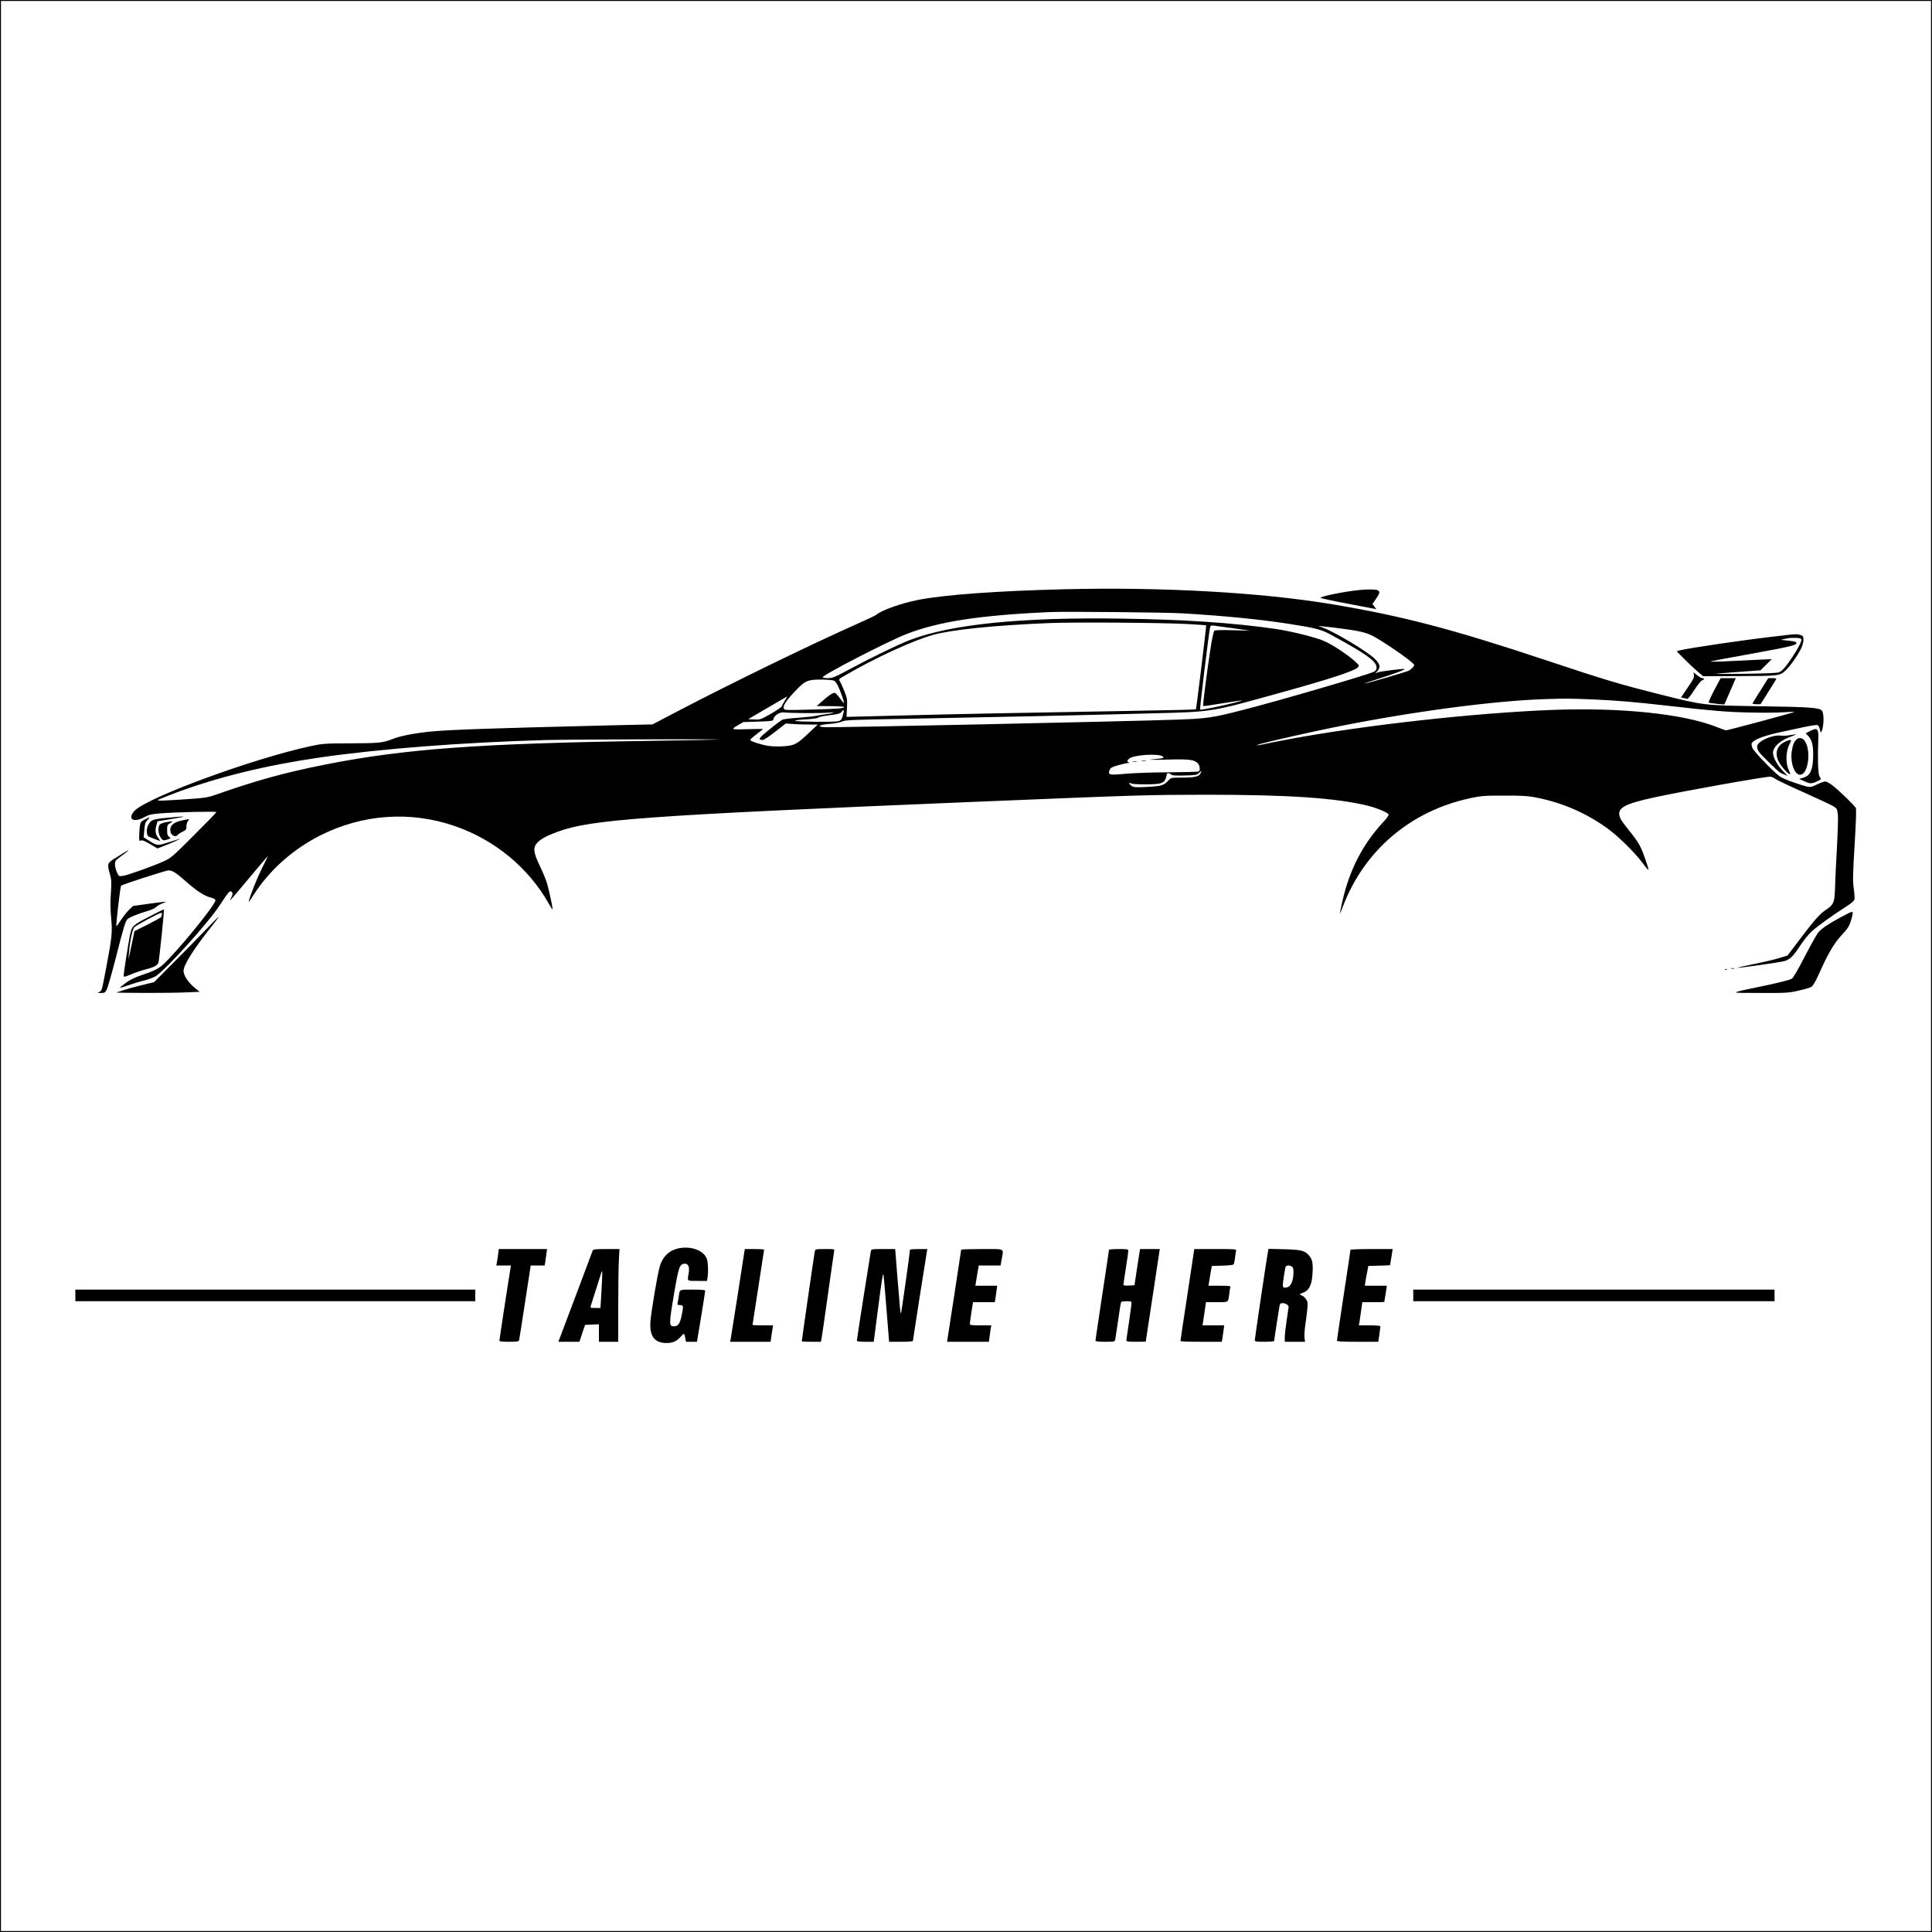 <?xml version="1.0" standalone="no"?>
<!DOCTYPE svg PUBLIC "-//W3C//DTD SVG 20010904//EN"
 "http://www.w3.org/TR/2001/REC-SVG-20010904/DTD/svg10.dtd">
<svg version="1.0" xmlns="http://www.w3.org/2000/svg"
 width="2000pt" height="2000pt" viewBox="0 0 2000 2000"
 preserveAspectRatio="xMidYMid meet">

<g transform="translate(0,2000) scale(0.1,-0.1)"
fill="#000000" stroke="none">
<path d="M0 10000 l0 -10000 10000 0 10000 0 0 10000 0 10000 -10000 0 -10000
0 0 -10000z m19990 0 l0 -9990 -9990 0 -9990 0 0 9990 0 9990 9990 0 9990 0 0
-9990z"/>
<path d="M11015 13900 c-692 -17 -1243 -57 -1515 -111 -174 -35 -374 -106
-430 -154 -8 -7 -97 -49 -198 -94 -456 -202 -1285 -605 -1852 -901 l-265 -139
-445 -10 c-1186 -29 -1629 -44 -1830 -62 -174 -16 -333 -46 -413 -78 -103 -41
-141 -45 -447 -46 -260 -1 -282 -3 -404 -29 -601 -129 -1707 -536 -1827 -673
-72 -83 -7 -123 103 -63 48 26 73 32 165 40 166 13 583 23 583 13 0 -4 -105
-113 -233 -240 -215 -216 -237 -235 -307 -267 -109 -50 -378 -146 -427 -153
-43 -6 -43 -5 -63 38 -11 24 -20 61 -20 82 0 35 5 41 70 88 117 86 87 74 -73
-28 -77 -49 -79 -55 -49 -163 16 -56 17 -82 10 -195 -7 -89 -6 -171 3 -260 13
-151 9 -191 -52 -515 -47 -246 -44 -235 -72 -248 -20 -10 -18 -11 18 -11 35
-1 42 3 58 31 10 17 52 162 93 322 84 330 101 384 121 408 18 20 111 59 209
87 39 11 79 29 88 40 10 11 38 28 62 37 25 9 43 18 42 20 -2 1 -79 -8 -172
-21 l-169 -24 -40 -38 c-22 -21 -60 -69 -84 -106 -25 -38 -46 -67 -48 -65 -7
8 40 414 49 420 24 16 465 158 491 158 40 0 80 -26 181 -116 106 -94 190 -149
254 -165 35 -9 50 -18 50 -30 0 -38 -285 -396 -475 -597 -98 -104 -123 -120
-280 -173 -76 -26 -129 -51 -173 -84 -35 -25 -62 -48 -60 -50 2 -2 42 10 88
26 47 17 121 39 164 49 43 11 97 31 120 46 111 74 542 551 662 735 95 145 106
156 124 134 11 -13 10 -22 -3 -50 -9 -19 -15 -35 -13 -35 2 0 90 104 195 230
106 127 193 230 195 230 1 0 -25 -55 -59 -122 -53 -107 -119 -269 -140 -348
-4 -14 16 11 43 55 164 260 405 477 692 624 439 223 936 259 1397 100 418
-144 768 -435 977 -809 20 -36 36 -60 36 -53 0 33 -43 228 -64 289 -13 38 -45
114 -72 169 -60 126 -67 178 -29 223 36 43 92 75 216 121 339 128 928 170
4329 311 1734 71 1759 72 2385 73 852 0 1347 -33 1675 -114 96 -24 208 -71
215 -91 3 -7 -20 -40 -51 -73 -214 -228 -355 -500 -428 -827 -14 -64 -26 -119
-26 -124 1 -5 16 30 34 78 221 577 701 984 1315 1115 115 25 145 27 351 27
174 1 246 -3 317 -17 274 -52 517 -155 743 -315 115 -81 294 -257 379 -372 70
-95 71 -89 15 68 -39 112 -67 160 -148 260 -87 108 -105 136 -112 171 -16 80
62 121 355 185 259 58 1144 216 1205 216 13 0 35 -9 49 -20 14 -11 145 -74
291 -139 145 -65 285 -130 309 -144 43 -26 45 -29 52 -84 5 -51 0 -191 -20
-553 -3 -52 -7 -150 -9 -217 -5 -147 -14 -168 -96 -223 -67 -45 -117 -103
-283 -323 l-112 -148 -80 -25 c-44 -14 -165 -43 -270 -64 -104 -21 -180 -39
-169 -39 32 -1 438 57 483 69 58 15 96 52 166 160 35 54 87 118 121 149 64 58
212 164 348 251 57 36 89 63 93 78 3 13 0 64 -7 115 -11 80 -10 141 9 454 15
246 19 368 12 380 -14 25 -164 171 -234 227 -34 27 -68 46 -83 46 -13 0 -52
-14 -85 -31 -47 -23 -68 -29 -92 -24 -81 18 -248 78 -289 105 -61 41 -270 257
-287 297 -7 18 -11 39 -8 47 15 38 127 81 317 121 69 15 175 37 237 51 61 13
119 21 127 18 9 -3 19 -18 22 -33 12 -55 17 -55 31 -1 16 67 12 165 -8 185
-30 30 -120 36 -629 44 -598 9 -587 8 -1040 121 -418 105 -583 154 -1167 349
-978 326 -1499 463 -2228 585 -734 123 -1761 181 -2780 156z m1240 -250 c432
-26 787 -62 1075 -106 273 -42 346 -60 429 -105 374 -201 491 -284 491 -347 0
-24 -6 -35 -28 -46 -59 -30 -974 -298 -1354 -395 -319 -82 -375 -90 -693 -101
-548 -19 -3549 -83 -3637 -78 -90 5 -60 26 47 34 52 4 107 14 130 24 36 17
100 19 665 29 801 15 1837 37 2530 56 654 17 610 10 1355 217 494 136 758 223
791 259 17 19 16 21 -32 65 -63 59 -220 164 -305 203 -84 40 -346 106 -519
131 -437 63 -938 97 -1590 106 -1036 16 -1762 -58 -2190 -221 -118 -45 -411
-187 -631 -306 -147 -79 -172 -89 -217 -89 -28 0 -53 4 -56 8 -11 19 662 367
862 446 333 131 759 197 1492 230 156 7 1222 -3 1385 -14z m40 -110 c104 -6
190 -12 191 -13 4 -4 -101 -866 -106 -870 -3 -3 -304 -10 -670 -16 -1224 -21
-1761 -32 -2310 -46 -300 -8 -566 -15 -591 -15 l-46 0 5 93 c4 86 2 98 -27
172 -18 44 -39 90 -47 102 -13 21 -11 24 54 61 312 182 705 363 912 420 195
54 635 99 1200 122 260 11 1185 4 1435 -10z m480 -45 l170 -24 -180 5 c-102 3
-186 1 -193 -4 -9 -6 -25 -81 -43 -200 -38 -248 -79 -575 -74 -581 3 -2 91 10
197 28 106 17 198 31 203 30 17 -2 -124 -37 -278 -70 -82 -17 -151 -28 -154
-25 -5 5 91 801 104 852 4 19 10 21 41 17 20 -3 114 -15 207 -28z m1141 -6
c186 -25 245 -42 329 -91 160 -94 395 -262 395 -282 0 -12 -32 -46 -56 -59
-20 -11 -456 -138 -460 -134 -2 2 71 27 163 56 167 53 259 88 252 95 -7 7
-253 -24 -279 -35 l-25 -11 23 24 c37 41 29 75 -31 132 -79 76 -416 277 -531
318 l-51 18 65 -6 c36 -3 128 -14 206 -25z m-5283 -535 c10 -3 27 -25 39 -48
24 -47 70 -178 64 -183 -2 -2 -20 19 -40 47 -20 28 -43 53 -52 57 -17 6 -67
-26 -139 -91 l-50 -45 143 -1 c143 0 187 -12 90 -24 -29 -3 -169 -9 -310 -12
-241 -7 -258 -6 -264 11 -11 26 20 76 103 165 96 103 123 121 192 131 60 8
196 4 224 -7z m-508 -206 c-15 -24 -29 -50 -32 -59 -2 -9 -53 -44 -113 -78
-106 -60 -111 -62 -172 -59 l-63 3 200 117 c110 64 201 117 203 118 2 0 -9
-19 -23 -42z m8355 12 c256 -11 446 -27 785 -66 456 -52 607 -65 850 -70 138
-3 298 -2 357 3 59 5 104 6 100 2 -8 -7 -684 -189 -703 -189 -6 0 -50 15 -98
34 -340 136 -992 204 -1698 177 -795 -30 -1935 -156 -2718 -301 -116 -22 -239
-46 -275 -54 -72 -17 -95 -14 -29 4 110 30 531 125 755 170 791 161 1654 276
2194 293 205 7 258 6 480 -3z m-7747 -132 c-16 -73 -24 -87 -56 -94 -43 -10
-424 -7 -443 4 -10 6 30 11 107 15 75 4 126 12 130 19 4 6 56 17 116 24 87 11
111 17 123 33 20 27 29 26 23 -1z m-403 -10 c102 -1 214 1 250 5 39 4 57 4 45
-2 -11 -4 -47 -11 -80 -15 -33 -4 -76 -11 -95 -16 -19 -5 -102 -14 -183 -20
-82 -5 -158 -15 -170 -21 -12 -7 -73 -52 -134 -102 -111 -90 -122 -106 -67
-107 12 0 70 38 130 86 l109 85 59 -5 c32 -3 107 -6 165 -6 l106 -1 -85 -80
c-131 -124 -154 -136 -264 -144 -55 -4 -121 -3 -164 4 -70 11 -177 45 -186 60
-3 4 26 31 65 60 38 29 69 54 69 55 0 1 -62 0 -137 -2 -198 -6 -201 -5 -128
38 l60 35 154 5 c139 4 154 7 157 23 6 41 68 80 114 72 14 -3 108 -6 210 -7z
m-895 -274 c-22 -2 -357 -8 -745 -14 -1729 -26 -2509 -83 -3325 -245 -419 -83
-714 -165 -1135 -313 -70 -25 -111 -32 -235 -41 -302 -21 -370 -23 -360 -13 6
6 90 40 189 77 441 163 930 283 1491 364 616 89 1476 156 2330 180 248 7 1882
11 1790 5z m4602 -176 c14 -15 9 -17 -53 -23 -124 -11 -102 -13 106 -8 221 6
274 -1 310 -39 22 -24 27 -73 8 -84 -6 -4 -145 -8 -307 -9 -165 0 -364 -7
-449 -15 -170 -16 -184 -12 -166 37 8 24 21 31 84 50 41 12 89 23 105 24 18 1
23 3 13 6 -22 6 -23 17 -2 37 41 42 314 60 351 24z m391 -173 c-15 -34 -61
-45 -194 -45 -110 0 -110 0 -140 -31 -47 -50 -71 -57 -217 -65 -118 -6 -140
-5 -162 10 -30 20 -35 42 -6 26 25 -13 255 -13 300 0 39 11 57 32 66 78 5 28
9 32 28 26 12 -4 25 -11 28 -16 4 -6 60 -8 132 -6 115 3 128 5 149 26 28 28
30 28 16 -3z"/>
<path d="M11818 12123 c12 -2 32 -2 45 0 12 2 2 4 -23 4 -25 0 -35 -2 -22 -4z"/>
<path d="M11728 12113 c12 -2 30 -2 40 0 9 3 -1 5 -23 4 -22 0 -30 -2 -17 -4z"/>
<path d="M14080 13893 c-152 -14 -410 -66 -410 -82 0 -4 130 -32 289 -62 l288
-55 -19 27 -20 27 36 52 c41 60 44 75 17 90 -19 9 -102 11 -181 3z"/>
<path d="M18555 13433 c-16 -2 -109 -13 -205 -24 -321 -37 -866 -118 -954
-140 l-39 -11 79 -80 c43 -44 105 -102 137 -129 l58 -49 352 1 c435 1 443 2
503 60 56 54 148 191 169 249 18 52 19 94 3 108 -17 13 -65 20 -103 15z m93
-58 c3 -24 -76 -159 -150 -257 -38 -50 -61 -71 -88 -79 -20 -6 -165 -12 -350
-14 -173 -2 -306 -2 -295 0 11 3 119 11 240 20 l220 16 58 58 58 57 -88 -3
c-48 -2 -171 -8 -273 -13 -198 -11 -276 -12 -269 -6 2 2 198 39 434 81 422 77
474 90 446 118 -5 5 -45 12 -88 16 -72 7 -75 8 -38 15 22 4 47 9 55 11 8 2 40
2 70 2 47 -2 55 -5 58 -22z"/>
<path d="M17536 13013 c4 -23 -7 -47 -65 -131 l-69 -102 26 -6 c15 -3 32 -7
39 -9 6 -2 39 39 72 92 35 53 70 97 81 100 25 7 26 23 2 23 -9 0 -34 14 -55
31 l-37 30 6 -28z"/>
<path d="M17747 12858 c-36 -68 -62 -126 -59 -130 4 -4 42 -10 84 -14 l78 -7
26 59 c15 33 41 94 60 137 l33 77 -79 0 -78 0 -65 -122z"/>
<path d="M18225 12853 c-44 -69 -81 -130 -83 -135 -2 -4 16 -8 40 -8 l43 0 80
127 c44 69 82 130 83 135 2 4 -16 8 -40 8 l-43 0 -80 -127z"/>
<path d="M18743 12435 l-51 -26 27 -28 c37 -39 51 -93 51 -189 0 -156 -28
-222 -103 -243 l-42 -12 50 -23 c60 -29 78 -29 133 -4 47 21 48 22 27 54 -15
23 -20 183 -12 398 3 95 -11 107 -80 73z"/>
<path d="M18525 12389 c-27 -5 -68 -7 -90 -4 -86 12 -245 -60 -245 -111 0 -41
17 -64 118 -162 119 -115 111 -108 158 -128 l39 -16 -53 56 c-65 69 -106 153
-97 197 14 63 83 118 200 160 55 19 47 21 -30 8z"/>
<path d="M18596 12344 c-25 -25 -34 -45 -46 -111 -21 -120 23 -253 84 -253 89
0 120 273 40 361 -21 23 -57 25 -78 3z"/>
<path d="M18470 12317 c-75 -39 -98 -112 -61 -193 20 -44 82 -119 112 -135 16
-8 16 -4 -4 38 -33 72 -31 190 4 261 23 45 24 52 9 52 -9 0 -36 -10 -60 -23z"/>
<path d="M1726 11534 c-148 -15 -164 -21 -192 -76 -21 -40 -18 -105 4 -117 21
-11 122 -50 122 -47 0 1 -11 17 -25 36 -27 36 -31 73 -15 131 l10 37 153 25
c170 28 151 31 -57 11z"/>
<path d="M1499 11517 c-39 -21 -45 -28 -51 -68 -3 -24 -7 -70 -7 -102 -1 -52
1 -57 17 -48 13 6 36 -2 94 -36 l78 -46 62 24 c64 23 197 83 166 75 -9 -3 -62
-19 -118 -37 -113 -36 -112 -36 -211 27 l-42 26 7 76 c5 64 10 80 33 104 33
34 29 35 -28 5z"/>
<path d="M1880 11506 c-91 -19 -129 -60 -114 -122 8 -32 53 -52 69 -31 5 8 29
24 53 36 38 19 42 25 42 58 0 20 7 45 17 55 19 21 14 22 -67 4z"/>
<path d="M1715 11488 c-27 -5 -56 -16 -62 -25 -20 -26 -16 -92 8 -129 23 -37
30 -39 78 -23 31 11 32 12 12 26 -17 11 -21 25 -21 69 0 51 2 56 33 74 35 22
28 23 -48 8z"/>
<path d="M1562 10520 c-190 -98 -195 -102 -216 -197 -16 -78 -66 -394 -66
-425 0 -14 12 -11 78 16 42 18 108 40 146 50 88 22 125 41 136 71 8 22 62 546
57 551 -1 2 -62 -28 -135 -66z m114 14 c-3 -9 -6 -20 -6 -25 0 -5 -63 -40
-139 -79 l-139 -69 -11 -53 c-6 -29 -20 -96 -31 -148 l-20 -95 5 70 c8 109 35
243 54 265 17 21 257 149 280 150 8 0 11 -6 7 -16z"/>
<path d="M19050 10502 c-123 -67 -184 -108 -224 -150 -15 -17 -78 -128 -140
-248 -68 -133 -121 -224 -136 -235 -15 -11 -121 -38 -265 -69 -409 -86 -402
-78 -69 -79 274 -1 297 0 402 24 61 13 122 31 135 40 14 9 41 55 67 112 102
229 162 333 242 420 66 71 81 94 98 149 23 77 25 94 8 94 -7 0 -60 -26 -118
-58z"/>
<path d="M2137 10383 c-67 -71 -216 -223 -332 -339 l-210 -211 -135 -33 c-74
-18 -157 -41 -185 -51 -27 -10 -59 -20 -70 -22 -32 -7 565 -8 721 0 l141 6
-51 41 c-68 56 -116 128 -116 175 0 62 105 228 293 464 42 53 74 97 71 97 -3
0 -60 -57 -127 -127z"/>
<path d="M17923 9973 c9 -2 23 -2 30 0 6 3 -1 5 -18 5 -16 0 -22 -2 -12 -5z"/>
<path d="M17858 9963 c7 -3 16 -2 19 1 4 3 -2 6 -13 5 -11 0 -14 -3 -6 -6z"/>
<path d="M7039 7080 c-106 -18 -177 -82 -209 -190 -22 -72 -85 -443 -96 -561
-14 -158 39 -232 166 -232 65 0 105 18 148 67 34 39 36 38 46 -16 l7 -38 57 0
57 0 43 258 c23 141 42 263 42 270 0 9 -33 12 -129 12 -145 0 -134 6 -146 -80
-4 -25 -9 -53 -11 -62 -4 -14 1 -18 25 -18 37 0 38 -10 16 -114 -17 -79 -36
-106 -77 -106 -53 0 -54 19 -3 320 49 291 59 322 108 328 40 5 57 -30 47 -93
-16 -91 -22 -85 89 -85 l100 0 7 45 c3 25 5 76 2 114 -3 55 -9 75 -30 104 -49
63 -154 95 -259 77z"/>
<path d="M5157 7017 c-4 -29 -10 -67 -13 -85 l-6 -32 76 0 76 0 -5 -27 c-12
-66 -115 -737 -115 -750 0 -10 23 -13 99 -13 86 0 100 2 105 18 2 9 31 187 62
395 l58 377 72 0 72 0 6 33 c3 17 8 56 12 85 l7 52 -250 0 -250 0 -6 -53z"/>
<path d="M6137 7058 c-2 -7 -72 -193 -155 -413 -83 -220 -162 -430 -176 -467
l-26 -68 109 0 109 0 29 88 30 87 71 3 72 3 0 -91 0 -90 100 0 100 0 0 373 c0
206 3 422 7 480 l6 107 -135 0 c-100 0 -137 -3 -141 -12z m90 -410 l-11 -188
-54 0 c-51 0 -53 1 -46 23 9 29 104 328 110 346 11 33 11 -5 1 -181z"/>
<path d="M7705 7038 c-3 -18 -35 -222 -70 -453 -36 -231 -68 -432 -71 -447
l-6 -28 210 0 209 0 6 43 c3 23 9 61 13 85 l7 42 -107 0 c-58 0 -106 2 -106 4
0 2 27 177 60 389 33 212 60 388 60 391 0 3 -45 6 -100 6 l-99 0 -6 -32z"/>
<path d="M8435 7048 c-5 -21 -135 -921 -135 -933 0 -3 45 -5 99 -5 l99 0 6 28
c3 15 33 221 66 457 33 237 63 440 65 453 5 22 4 22 -95 22 -95 0 -100 -1
-105 -22z"/>
<path d="M9015 7048 c-7 -34 -145 -913 -145 -927 0 -7 28 -11 88 -11 l87 0 43
333 c42 321 50 372 57 365 2 -2 16 -159 31 -350 l28 -348 123 0 c68 0 123 4
123 8 0 8 135 871 145 925 l5 27 -90 0 c-50 0 -90 -3 -90 -7 0 -25 -89 -656
-93 -659 -6 -6 -12 60 -38 384 l-22 282 -124 0 c-119 0 -123 -1 -128 -22z"/>
<path d="M9950 7063 c0 -5 -33 -221 -73 -480 l-73 -473 217 0 216 0 7 53 c4
28 9 67 12 85 l6 32 -111 0 c-94 0 -111 2 -111 16 0 8 7 62 16 120 l17 104
112 0 113 0 6 33 c3 17 8 56 12 85 l7 52 -113 0 -113 0 7 43 c4 23 11 70 17
105 l11 62 113 0 113 0 11 63 c21 119 43 107 -204 107 -118 0 -215 -3 -215 -7z"/>
<path d="M11480 7062 c0 -4 -31 -215 -70 -469 -38 -254 -70 -466 -70 -472 0
-7 36 -11 100 -11 95 0 100 1 105 23 2 12 16 102 30 200 14 99 27 183 31 188
6 11 101 12 107 2 3 -5 -8 -93 -24 -198 -16 -104 -29 -196 -29 -202 0 -10 27
-13 100 -13 55 0 100 1 101 3 0 1 33 217 73 480 l72 477 -102 0 -102 0 -11
-67 c-6 -38 -19 -122 -29 -188 l-18 -120 -57 -3 c-42 -2 -57 0 -57 10 0 7 11
84 25 171 14 87 25 167 25 178 0 17 -8 19 -100 19 -55 0 -100 -4 -100 -8z"/>
<path d="M12292 6598 c-40 -260 -72 -476 -72 -480 0 -5 96 -8 214 -8 l214 0 6
33 c3 17 8 56 12 85 l7 52 -113 0 -112 0 5 28 c3 15 11 69 18 120 l13 92 112
0 c126 0 117 -6 129 85 3 28 8 58 11 68 5 15 -5 17 -110 17 l-116 0 6 38 c3
20 11 66 17 102 l12 65 110 3 c67 2 112 7 116 14 4 6 10 36 14 67 3 31 8 64
11 74 5 16 -10 17 -214 17 l-219 0 -71 -472z"/>
<path d="M13126 7044 c-11 -54 -136 -896 -136 -915 0 -17 8 -19 100 -19 55 0
100 4 100 9 0 12 49 328 56 364 5 22 11 27 34 27 26 0 60 -22 60 -38 0 -4 -9
-65 -20 -137 -11 -71 -20 -151 -20 -177 l0 -48 105 0 105 0 -6 43 c-4 25 3
103 16 186 12 79 19 158 16 176 -7 33 -36 67 -71 79 -17 7 -13 10 25 24 62 23
90 80 97 196 7 105 -1 147 -34 187 -45 53 -80 62 -259 67 l-162 4 -6 -28z
m245 -154 c15 -8 19 -21 19 -58 -1 -104 -32 -162 -86 -162 -19 0 -24 5 -24 27
0 24 15 127 26 181 5 24 32 29 65 12z"/>
<path d="M13980 7062 c0 -5 -31 -215 -70 -468 -38 -252 -70 -464 -70 -471 0
-10 48 -13 214 -13 l214 0 11 75 c6 42 11 80 11 85 0 6 -47 10 -111 10 l-112
0 7 38 c3 20 11 74 17 120 l12 82 114 0 c62 0 113 1 113 3 0 1 6 39 14 85 l13
82 -114 0 -114 0 6 45 c4 24 12 70 19 102 l11 58 113 3 c61 1 112 4 112 5 0 1
6 39 14 85 l13 82 -218 0 c-121 0 -219 -4 -219 -8z"/>
<path d="M780 6590 l0 -60 2070 0 2070 0 0 60 0 60 -2070 0 -2070 0 0 -60z"/>
<path d="M14630 6590 l0 -60 1870 0 1870 0 0 60 0 60 -1870 0 -1870 0 0 -60z"/>
</g>
</svg>
